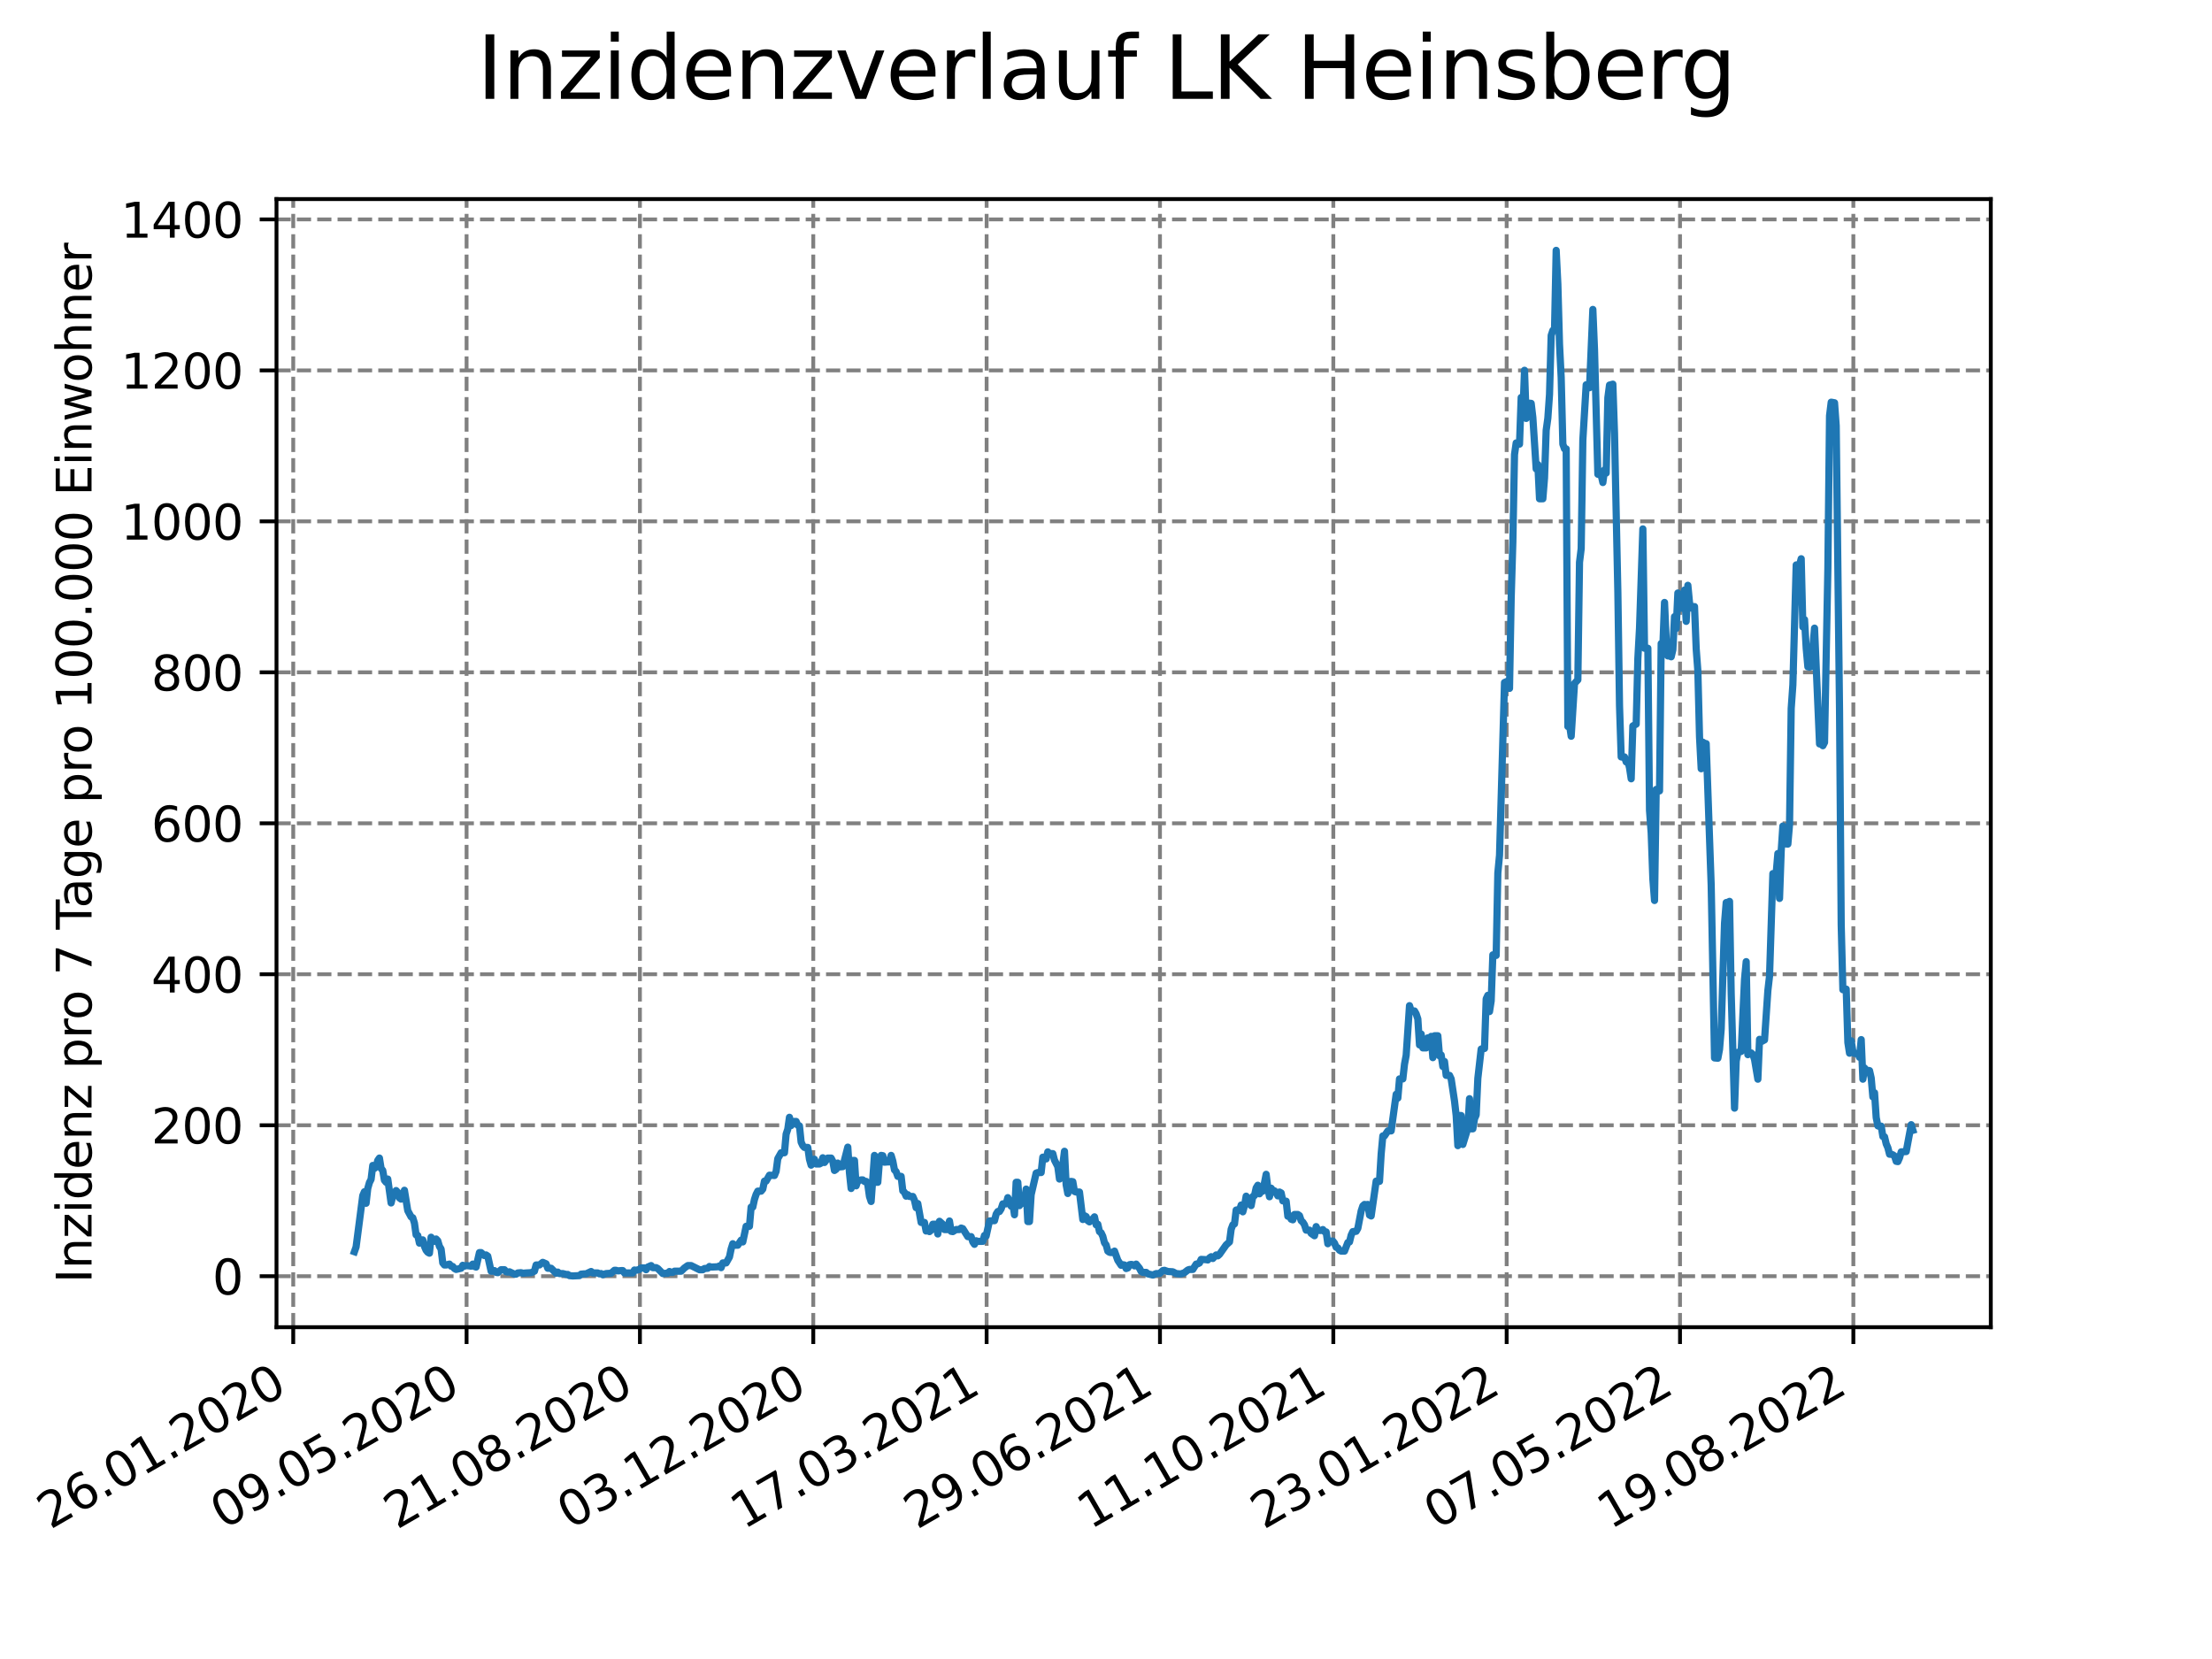 <?xml version="1.0" encoding="utf-8" standalone="no"?>
<!DOCTYPE svg PUBLIC "-//W3C//DTD SVG 1.1//EN"
  "http://www.w3.org/Graphics/SVG/1.1/DTD/svg11.dtd">
<svg xmlns:xlink="http://www.w3.org/1999/xlink" width="460.8pt" height="345.6pt" viewBox="0 0 460.8 345.6" xmlns="http://www.w3.org/2000/svg" version="1.1">
 <defs>
  <style type="text/css">*{stroke-linejoin: round; stroke-linecap: butt}</style>
 </defs>
 <g id="figure_1">
  <g id="patch_1">
   <path d="M 0 345.6 
L 460.8 345.6 
L 460.8 0 
L 0 0 
z
" style="fill: #ffffff"/>
  </g>
  <g id="axes_1">
   <g id="patch_2">
    <path d="M 57.6 276.48 
L 414.72 276.48 
L 414.72 41.472 
L 57.6 41.472 
z
" style="fill: #ffffff"/>
   </g>
   <g id="matplotlib.axis_1">
    <g id="xtick_1">
     <g id="line2d_1">
      <path d="M 61.087 276.48 
L 61.087 41.472 
" clip-path="url(#p016fb39d45)" style="fill: none; stroke-dasharray: 2.96,1.28; stroke-dashoffset: 0; stroke: #808080; stroke-width: 0.8"/>
     </g>
     <g id="line2d_2">
      <defs>
       <path id="m799f486224" d="M 0 0 
L 0 3.5 
" style="stroke: #000000; stroke-width: 0.8"/>
      </defs>
      <g>
       <use xlink:href="#m799f486224" x="61.087" y="276.48" style="stroke: #000000; stroke-width: 0.8"/>
      </g>
     </g>
     <g id="text_1">
      <!-- 26.01.2020 -->
      <g transform="translate(10.461 318.689) rotate(-30) scale(0.1 -0.1)">
       <defs>
        <path id="DejaVuSans-32" d="M 1228 531 
L 3431 531 
L 3431 0 
L 469 0 
L 469 531 
Q 828 903 1448 1529 
Q 2069 2156 2228 2338 
Q 2531 2678 2651 2914 
Q 2772 3150 2772 3378 
Q 2772 3750 2511 3984 
Q 2250 4219 1831 4219 
Q 1534 4219 1204 4116 
Q 875 4013 500 3803 
L 500 4441 
Q 881 4594 1212 4672 
Q 1544 4750 1819 4750 
Q 2544 4750 2975 4387 
Q 3406 4025 3406 3419 
Q 3406 3131 3298 2873 
Q 3191 2616 2906 2266 
Q 2828 2175 2409 1742 
Q 1991 1309 1228 531 
z
" transform="scale(0.016)"/>
        <path id="DejaVuSans-36" d="M 2113 2584 
Q 1688 2584 1439 2293 
Q 1191 2003 1191 1497 
Q 1191 994 1439 701 
Q 1688 409 2113 409 
Q 2538 409 2786 701 
Q 3034 994 3034 1497 
Q 3034 2003 2786 2293 
Q 2538 2584 2113 2584 
z
M 3366 4563 
L 3366 3988 
Q 3128 4100 2886 4159 
Q 2644 4219 2406 4219 
Q 1781 4219 1451 3797 
Q 1122 3375 1075 2522 
Q 1259 2794 1537 2939 
Q 1816 3084 2150 3084 
Q 2853 3084 3261 2657 
Q 3669 2231 3669 1497 
Q 3669 778 3244 343 
Q 2819 -91 2113 -91 
Q 1303 -91 875 529 
Q 447 1150 447 2328 
Q 447 3434 972 4092 
Q 1497 4750 2381 4750 
Q 2619 4750 2861 4703 
Q 3103 4656 3366 4563 
z
" transform="scale(0.016)"/>
        <path id="DejaVuSans-2e" d="M 684 794 
L 1344 794 
L 1344 0 
L 684 0 
L 684 794 
z
" transform="scale(0.016)"/>
        <path id="DejaVuSans-30" d="M 2034 4250 
Q 1547 4250 1301 3770 
Q 1056 3291 1056 2328 
Q 1056 1369 1301 889 
Q 1547 409 2034 409 
Q 2525 409 2770 889 
Q 3016 1369 3016 2328 
Q 3016 3291 2770 3770 
Q 2525 4250 2034 4250 
z
M 2034 4750 
Q 2819 4750 3233 4129 
Q 3647 3509 3647 2328 
Q 3647 1150 3233 529 
Q 2819 -91 2034 -91 
Q 1250 -91 836 529 
Q 422 1150 422 2328 
Q 422 3509 836 4129 
Q 1250 4750 2034 4750 
z
" transform="scale(0.016)"/>
        <path id="DejaVuSans-31" d="M 794 531 
L 1825 531 
L 1825 4091 
L 703 3866 
L 703 4441 
L 1819 4666 
L 2450 4666 
L 2450 531 
L 3481 531 
L 3481 0 
L 794 0 
L 794 531 
z
" transform="scale(0.016)"/>
       </defs>
       <use xlink:href="#DejaVuSans-32"/>
       <use xlink:href="#DejaVuSans-36" x="63.623"/>
       <use xlink:href="#DejaVuSans-2e" x="127.246"/>
       <use xlink:href="#DejaVuSans-30" x="159.033"/>
       <use xlink:href="#DejaVuSans-31" x="222.656"/>
       <use xlink:href="#DejaVuSans-2e" x="286.279"/>
       <use xlink:href="#DejaVuSans-32" x="318.066"/>
       <use xlink:href="#DejaVuSans-30" x="381.689"/>
       <use xlink:href="#DejaVuSans-32" x="445.312"/>
       <use xlink:href="#DejaVuSans-30" x="508.936"/>
      </g>
     </g>
    </g>
    <g id="xtick_2">
     <g id="line2d_3">
      <path d="M 97.198 276.48 
L 97.198 41.472 
" clip-path="url(#p016fb39d45)" style="fill: none; stroke-dasharray: 2.96,1.28; stroke-dashoffset: 0; stroke: #808080; stroke-width: 0.8"/>
     </g>
     <g id="line2d_4">
      <g>
       <use xlink:href="#m799f486224" x="97.198" y="276.48" style="stroke: #000000; stroke-width: 0.8"/>
      </g>
     </g>
     <g id="text_2">
      <!-- 09.05.2020 -->
      <g transform="translate(46.573 318.689) rotate(-30) scale(0.1 -0.1)">
       <defs>
        <path id="DejaVuSans-39" d="M 703 97 
L 703 672 
Q 941 559 1184 500 
Q 1428 441 1663 441 
Q 2288 441 2617 861 
Q 2947 1281 2994 2138 
Q 2813 1869 2534 1725 
Q 2256 1581 1919 1581 
Q 1219 1581 811 2004 
Q 403 2428 403 3163 
Q 403 3881 828 4315 
Q 1253 4750 1959 4750 
Q 2769 4750 3195 4129 
Q 3622 3509 3622 2328 
Q 3622 1225 3098 567 
Q 2575 -91 1691 -91 
Q 1453 -91 1209 -44 
Q 966 3 703 97 
z
M 1959 2075 
Q 2384 2075 2632 2365 
Q 2881 2656 2881 3163 
Q 2881 3666 2632 3958 
Q 2384 4250 1959 4250 
Q 1534 4250 1286 3958 
Q 1038 3666 1038 3163 
Q 1038 2656 1286 2365 
Q 1534 2075 1959 2075 
z
" transform="scale(0.016)"/>
        <path id="DejaVuSans-35" d="M 691 4666 
L 3169 4666 
L 3169 4134 
L 1269 4134 
L 1269 2991 
Q 1406 3038 1543 3061 
Q 1681 3084 1819 3084 
Q 2600 3084 3056 2656 
Q 3513 2228 3513 1497 
Q 3513 744 3044 326 
Q 2575 -91 1722 -91 
Q 1428 -91 1123 -41 
Q 819 9 494 109 
L 494 744 
Q 775 591 1075 516 
Q 1375 441 1709 441 
Q 2250 441 2565 725 
Q 2881 1009 2881 1497 
Q 2881 1984 2565 2268 
Q 2250 2553 1709 2553 
Q 1456 2553 1204 2497 
Q 953 2441 691 2322 
L 691 4666 
z
" transform="scale(0.016)"/>
       </defs>
       <use xlink:href="#DejaVuSans-30"/>
       <use xlink:href="#DejaVuSans-39" x="63.623"/>
       <use xlink:href="#DejaVuSans-2e" x="127.246"/>
       <use xlink:href="#DejaVuSans-30" x="159.033"/>
       <use xlink:href="#DejaVuSans-35" x="222.656"/>
       <use xlink:href="#DejaVuSans-2e" x="286.279"/>
       <use xlink:href="#DejaVuSans-32" x="318.066"/>
       <use xlink:href="#DejaVuSans-30" x="381.689"/>
       <use xlink:href="#DejaVuSans-32" x="445.312"/>
       <use xlink:href="#DejaVuSans-30" x="508.936"/>
      </g>
     </g>
    </g>
    <g id="xtick_3">
     <g id="line2d_5">
      <path d="M 133.309 276.48 
L 133.309 41.472 
" clip-path="url(#p016fb39d45)" style="fill: none; stroke-dasharray: 2.96,1.28; stroke-dashoffset: 0; stroke: #808080; stroke-width: 0.8"/>
     </g>
     <g id="line2d_6">
      <g>
       <use xlink:href="#m799f486224" x="133.309" y="276.48" style="stroke: #000000; stroke-width: 0.8"/>
      </g>
     </g>
     <g id="text_3">
      <!-- 21.08.2020 -->
      <g transform="translate(82.684 318.689) rotate(-30) scale(0.1 -0.1)">
       <defs>
        <path id="DejaVuSans-38" d="M 2034 2216 
Q 1584 2216 1326 1975 
Q 1069 1734 1069 1313 
Q 1069 891 1326 650 
Q 1584 409 2034 409 
Q 2484 409 2743 651 
Q 3003 894 3003 1313 
Q 3003 1734 2745 1975 
Q 2488 2216 2034 2216 
z
M 1403 2484 
Q 997 2584 770 2862 
Q 544 3141 544 3541 
Q 544 4100 942 4425 
Q 1341 4750 2034 4750 
Q 2731 4750 3128 4425 
Q 3525 4100 3525 3541 
Q 3525 3141 3298 2862 
Q 3072 2584 2669 2484 
Q 3125 2378 3379 2068 
Q 3634 1759 3634 1313 
Q 3634 634 3220 271 
Q 2806 -91 2034 -91 
Q 1263 -91 848 271 
Q 434 634 434 1313 
Q 434 1759 690 2068 
Q 947 2378 1403 2484 
z
M 1172 3481 
Q 1172 3119 1398 2916 
Q 1625 2713 2034 2713 
Q 2441 2713 2670 2916 
Q 2900 3119 2900 3481 
Q 2900 3844 2670 4047 
Q 2441 4250 2034 4250 
Q 1625 4250 1398 4047 
Q 1172 3844 1172 3481 
z
" transform="scale(0.016)"/>
       </defs>
       <use xlink:href="#DejaVuSans-32"/>
       <use xlink:href="#DejaVuSans-31" x="63.623"/>
       <use xlink:href="#DejaVuSans-2e" x="127.246"/>
       <use xlink:href="#DejaVuSans-30" x="159.033"/>
       <use xlink:href="#DejaVuSans-38" x="222.656"/>
       <use xlink:href="#DejaVuSans-2e" x="286.279"/>
       <use xlink:href="#DejaVuSans-32" x="318.066"/>
       <use xlink:href="#DejaVuSans-30" x="381.689"/>
       <use xlink:href="#DejaVuSans-32" x="445.312"/>
       <use xlink:href="#DejaVuSans-30" x="508.936"/>
      </g>
     </g>
    </g>
    <g id="xtick_4">
     <g id="line2d_7">
      <path d="M 169.421 276.48 
L 169.421 41.472 
" clip-path="url(#p016fb39d45)" style="fill: none; stroke-dasharray: 2.96,1.28; stroke-dashoffset: 0; stroke: #808080; stroke-width: 0.8"/>
     </g>
     <g id="line2d_8">
      <g>
       <use xlink:href="#m799f486224" x="169.421" y="276.48" style="stroke: #000000; stroke-width: 0.8"/>
      </g>
     </g>
     <g id="text_4">
      <!-- 03.12.2020 -->
      <g transform="translate(118.795 318.689) rotate(-30) scale(0.1 -0.1)">
       <defs>
        <path id="DejaVuSans-33" d="M 2597 2516 
Q 3050 2419 3304 2112 
Q 3559 1806 3559 1356 
Q 3559 666 3084 287 
Q 2609 -91 1734 -91 
Q 1441 -91 1130 -33 
Q 819 25 488 141 
L 488 750 
Q 750 597 1062 519 
Q 1375 441 1716 441 
Q 2309 441 2620 675 
Q 2931 909 2931 1356 
Q 2931 1769 2642 2001 
Q 2353 2234 1838 2234 
L 1294 2234 
L 1294 2753 
L 1863 2753 
Q 2328 2753 2575 2939 
Q 2822 3125 2822 3475 
Q 2822 3834 2567 4026 
Q 2313 4219 1838 4219 
Q 1578 4219 1281 4162 
Q 984 4106 628 3988 
L 628 4550 
Q 988 4650 1302 4700 
Q 1616 4750 1894 4750 
Q 2613 4750 3031 4423 
Q 3450 4097 3450 3541 
Q 3450 3153 3228 2886 
Q 3006 2619 2597 2516 
z
" transform="scale(0.016)"/>
       </defs>
       <use xlink:href="#DejaVuSans-30"/>
       <use xlink:href="#DejaVuSans-33" x="63.623"/>
       <use xlink:href="#DejaVuSans-2e" x="127.246"/>
       <use xlink:href="#DejaVuSans-31" x="159.033"/>
       <use xlink:href="#DejaVuSans-32" x="222.656"/>
       <use xlink:href="#DejaVuSans-2e" x="286.279"/>
       <use xlink:href="#DejaVuSans-32" x="318.066"/>
       <use xlink:href="#DejaVuSans-30" x="381.689"/>
       <use xlink:href="#DejaVuSans-32" x="445.312"/>
       <use xlink:href="#DejaVuSans-30" x="508.936"/>
      </g>
     </g>
    </g>
    <g id="xtick_5">
     <g id="line2d_9">
      <path d="M 205.532 276.48 
L 205.532 41.472 
" clip-path="url(#p016fb39d45)" style="fill: none; stroke-dasharray: 2.96,1.28; stroke-dashoffset: 0; stroke: #808080; stroke-width: 0.8"/>
     </g>
     <g id="line2d_10">
      <g>
       <use xlink:href="#m799f486224" x="205.532" y="276.48" style="stroke: #000000; stroke-width: 0.8"/>
      </g>
     </g>
     <g id="text_5">
      <!-- 17.03.2021 -->
      <g transform="translate(154.907 318.689) rotate(-30) scale(0.1 -0.1)">
       <defs>
        <path id="DejaVuSans-37" d="M 525 4666 
L 3525 4666 
L 3525 4397 
L 1831 0 
L 1172 0 
L 2766 4134 
L 525 4134 
L 525 4666 
z
" transform="scale(0.016)"/>
       </defs>
       <use xlink:href="#DejaVuSans-31"/>
       <use xlink:href="#DejaVuSans-37" x="63.623"/>
       <use xlink:href="#DejaVuSans-2e" x="127.246"/>
       <use xlink:href="#DejaVuSans-30" x="159.033"/>
       <use xlink:href="#DejaVuSans-33" x="222.656"/>
       <use xlink:href="#DejaVuSans-2e" x="286.279"/>
       <use xlink:href="#DejaVuSans-32" x="318.066"/>
       <use xlink:href="#DejaVuSans-30" x="381.689"/>
       <use xlink:href="#DejaVuSans-32" x="445.312"/>
       <use xlink:href="#DejaVuSans-31" x="508.936"/>
      </g>
     </g>
    </g>
    <g id="xtick_6">
     <g id="line2d_11">
      <path d="M 241.643 276.48 
L 241.643 41.472 
" clip-path="url(#p016fb39d45)" style="fill: none; stroke-dasharray: 2.96,1.28; stroke-dashoffset: 0; stroke: #808080; stroke-width: 0.8"/>
     </g>
     <g id="line2d_12">
      <g>
       <use xlink:href="#m799f486224" x="241.643" y="276.48" style="stroke: #000000; stroke-width: 0.8"/>
      </g>
     </g>
     <g id="text_6">
      <!-- 29.06.2021 -->
      <g transform="translate(191.018 318.689) rotate(-30) scale(0.1 -0.1)">
       <use xlink:href="#DejaVuSans-32"/>
       <use xlink:href="#DejaVuSans-39" x="63.623"/>
       <use xlink:href="#DejaVuSans-2e" x="127.246"/>
       <use xlink:href="#DejaVuSans-30" x="159.033"/>
       <use xlink:href="#DejaVuSans-36" x="222.656"/>
       <use xlink:href="#DejaVuSans-2e" x="286.279"/>
       <use xlink:href="#DejaVuSans-32" x="318.066"/>
       <use xlink:href="#DejaVuSans-30" x="381.689"/>
       <use xlink:href="#DejaVuSans-32" x="445.312"/>
       <use xlink:href="#DejaVuSans-31" x="508.936"/>
      </g>
     </g>
    </g>
    <g id="xtick_7">
     <g id="line2d_13">
      <path d="M 277.755 276.48 
L 277.755 41.472 
" clip-path="url(#p016fb39d45)" style="fill: none; stroke-dasharray: 2.96,1.28; stroke-dashoffset: 0; stroke: #808080; stroke-width: 0.8"/>
     </g>
     <g id="line2d_14">
      <g>
       <use xlink:href="#m799f486224" x="277.755" y="276.48" style="stroke: #000000; stroke-width: 0.8"/>
      </g>
     </g>
     <g id="text_7">
      <!-- 11.10.2021 -->
      <g transform="translate(227.129 318.689) rotate(-30) scale(0.1 -0.1)">
       <use xlink:href="#DejaVuSans-31"/>
       <use xlink:href="#DejaVuSans-31" x="63.623"/>
       <use xlink:href="#DejaVuSans-2e" x="127.246"/>
       <use xlink:href="#DejaVuSans-31" x="159.033"/>
       <use xlink:href="#DejaVuSans-30" x="222.656"/>
       <use xlink:href="#DejaVuSans-2e" x="286.279"/>
       <use xlink:href="#DejaVuSans-32" x="318.066"/>
       <use xlink:href="#DejaVuSans-30" x="381.689"/>
       <use xlink:href="#DejaVuSans-32" x="445.312"/>
       <use xlink:href="#DejaVuSans-31" x="508.936"/>
      </g>
     </g>
    </g>
    <g id="xtick_8">
     <g id="line2d_15">
      <path d="M 313.866 276.48 
L 313.866 41.472 
" clip-path="url(#p016fb39d45)" style="fill: none; stroke-dasharray: 2.96,1.28; stroke-dashoffset: 0; stroke: #808080; stroke-width: 0.8"/>
     </g>
     <g id="line2d_16">
      <g>
       <use xlink:href="#m799f486224" x="313.866" y="276.48" style="stroke: #000000; stroke-width: 0.8"/>
      </g>
     </g>
     <g id="text_8">
      <!-- 23.01.2022 -->
      <g transform="translate(263.241 318.689) rotate(-30) scale(0.1 -0.1)">
       <use xlink:href="#DejaVuSans-32"/>
       <use xlink:href="#DejaVuSans-33" x="63.623"/>
       <use xlink:href="#DejaVuSans-2e" x="127.246"/>
       <use xlink:href="#DejaVuSans-30" x="159.033"/>
       <use xlink:href="#DejaVuSans-31" x="222.656"/>
       <use xlink:href="#DejaVuSans-2e" x="286.279"/>
       <use xlink:href="#DejaVuSans-32" x="318.066"/>
       <use xlink:href="#DejaVuSans-30" x="381.689"/>
       <use xlink:href="#DejaVuSans-32" x="445.312"/>
       <use xlink:href="#DejaVuSans-32" x="508.936"/>
      </g>
     </g>
    </g>
    <g id="xtick_9">
     <g id="line2d_17">
      <path d="M 349.977 276.48 
L 349.977 41.472 
" clip-path="url(#p016fb39d45)" style="fill: none; stroke-dasharray: 2.96,1.28; stroke-dashoffset: 0; stroke: #808080; stroke-width: 0.8"/>
     </g>
     <g id="line2d_18">
      <g>
       <use xlink:href="#m799f486224" x="349.977" y="276.48" style="stroke: #000000; stroke-width: 0.8"/>
      </g>
     </g>
     <g id="text_9">
      <!-- 07.05.2022 -->
      <g transform="translate(299.352 318.689) rotate(-30) scale(0.1 -0.1)">
       <use xlink:href="#DejaVuSans-30"/>
       <use xlink:href="#DejaVuSans-37" x="63.623"/>
       <use xlink:href="#DejaVuSans-2e" x="127.246"/>
       <use xlink:href="#DejaVuSans-30" x="159.033"/>
       <use xlink:href="#DejaVuSans-35" x="222.656"/>
       <use xlink:href="#DejaVuSans-2e" x="286.279"/>
       <use xlink:href="#DejaVuSans-32" x="318.066"/>
       <use xlink:href="#DejaVuSans-30" x="381.689"/>
       <use xlink:href="#DejaVuSans-32" x="445.312"/>
       <use xlink:href="#DejaVuSans-32" x="508.936"/>
      </g>
     </g>
    </g>
    <g id="xtick_10">
     <g id="line2d_19">
      <path d="M 386.088 276.48 
L 386.088 41.472 
" clip-path="url(#p016fb39d45)" style="fill: none; stroke-dasharray: 2.96,1.28; stroke-dashoffset: 0; stroke: #808080; stroke-width: 0.8"/>
     </g>
     <g id="line2d_20">
      <g>
       <use xlink:href="#m799f486224" x="386.088" y="276.48" style="stroke: #000000; stroke-width: 0.8"/>
      </g>
     </g>
     <g id="text_10">
      <!-- 19.08.2022 -->
      <g transform="translate(335.463 318.689) rotate(-30) scale(0.1 -0.1)">
       <use xlink:href="#DejaVuSans-31"/>
       <use xlink:href="#DejaVuSans-39" x="63.623"/>
       <use xlink:href="#DejaVuSans-2e" x="127.246"/>
       <use xlink:href="#DejaVuSans-30" x="159.033"/>
       <use xlink:href="#DejaVuSans-38" x="222.656"/>
       <use xlink:href="#DejaVuSans-2e" x="286.279"/>
       <use xlink:href="#DejaVuSans-32" x="318.066"/>
       <use xlink:href="#DejaVuSans-30" x="381.689"/>
       <use xlink:href="#DejaVuSans-32" x="445.312"/>
       <use xlink:href="#DejaVuSans-32" x="508.936"/>
      </g>
     </g>
    </g>
   </g>
   <g id="matplotlib.axis_2">
    <g id="ytick_1">
     <g id="line2d_21">
      <path d="M 57.6 265.859 
L 414.72 265.859 
" clip-path="url(#p016fb39d45)" style="fill: none; stroke-dasharray: 2.96,1.28; stroke-dashoffset: 0; stroke: #808080; stroke-width: 0.8"/>
     </g>
     <g id="line2d_22">
      <defs>
       <path id="m136644cd00" d="M 0 0 
L -3.5 0 
" style="stroke: #000000; stroke-width: 0.8"/>
      </defs>
      <g>
       <use xlink:href="#m136644cd00" x="57.6" y="265.859" style="stroke: #000000; stroke-width: 0.8"/>
      </g>
     </g>
     <g id="text_11">
      <!-- 0 -->
      <g transform="translate(44.237 269.659) scale(0.1 -0.1)">
       <use xlink:href="#DejaVuSans-30"/>
      </g>
     </g>
    </g>
    <g id="ytick_2">
     <g id="line2d_23">
      <path d="M 57.6 234.409 
L 414.72 234.409 
" clip-path="url(#p016fb39d45)" style="fill: none; stroke-dasharray: 2.96,1.28; stroke-dashoffset: 0; stroke: #808080; stroke-width: 0.8"/>
     </g>
     <g id="line2d_24">
      <g>
       <use xlink:href="#m136644cd00" x="57.6" y="234.409" style="stroke: #000000; stroke-width: 0.8"/>
      </g>
     </g>
     <g id="text_12">
      <!-- 200 -->
      <g transform="translate(31.512 238.208) scale(0.1 -0.1)">
       <use xlink:href="#DejaVuSans-32"/>
       <use xlink:href="#DejaVuSans-30" x="63.623"/>
       <use xlink:href="#DejaVuSans-30" x="127.246"/>
      </g>
     </g>
    </g>
    <g id="ytick_3">
     <g id="line2d_25">
      <path d="M 57.6 202.959 
L 414.72 202.959 
" clip-path="url(#p016fb39d45)" style="fill: none; stroke-dasharray: 2.96,1.28; stroke-dashoffset: 0; stroke: #808080; stroke-width: 0.8"/>
     </g>
     <g id="line2d_26">
      <g>
       <use xlink:href="#m136644cd00" x="57.6" y="202.959" style="stroke: #000000; stroke-width: 0.8"/>
      </g>
     </g>
     <g id="text_13">
      <!-- 400 -->
      <g transform="translate(31.512 206.758) scale(0.1 -0.1)">
       <defs>
        <path id="DejaVuSans-34" d="M 2419 4116 
L 825 1625 
L 2419 1625 
L 2419 4116 
z
M 2253 4666 
L 3047 4666 
L 3047 1625 
L 3713 1625 
L 3713 1100 
L 3047 1100 
L 3047 0 
L 2419 0 
L 2419 1100 
L 313 1100 
L 313 1709 
L 2253 4666 
z
" transform="scale(0.016)"/>
       </defs>
       <use xlink:href="#DejaVuSans-34"/>
       <use xlink:href="#DejaVuSans-30" x="63.623"/>
       <use xlink:href="#DejaVuSans-30" x="127.246"/>
      </g>
     </g>
    </g>
    <g id="ytick_4">
     <g id="line2d_27">
      <path d="M 57.6 171.508 
L 414.72 171.508 
" clip-path="url(#p016fb39d45)" style="fill: none; stroke-dasharray: 2.96,1.28; stroke-dashoffset: 0; stroke: #808080; stroke-width: 0.8"/>
     </g>
     <g id="line2d_28">
      <g>
       <use xlink:href="#m136644cd00" x="57.6" y="171.508" style="stroke: #000000; stroke-width: 0.8"/>
      </g>
     </g>
     <g id="text_14">
      <!-- 600 -->
      <g transform="translate(31.512 175.308) scale(0.1 -0.1)">
       <use xlink:href="#DejaVuSans-36"/>
       <use xlink:href="#DejaVuSans-30" x="63.623"/>
       <use xlink:href="#DejaVuSans-30" x="127.246"/>
      </g>
     </g>
    </g>
    <g id="ytick_5">
     <g id="line2d_29">
      <path d="M 57.6 140.058 
L 414.72 140.058 
" clip-path="url(#p016fb39d45)" style="fill: none; stroke-dasharray: 2.96,1.28; stroke-dashoffset: 0; stroke: #808080; stroke-width: 0.8"/>
     </g>
     <g id="line2d_30">
      <g>
       <use xlink:href="#m136644cd00" x="57.6" y="140.058" style="stroke: #000000; stroke-width: 0.8"/>
      </g>
     </g>
     <g id="text_15">
      <!-- 800 -->
      <g transform="translate(31.512 143.857) scale(0.1 -0.1)">
       <use xlink:href="#DejaVuSans-38"/>
       <use xlink:href="#DejaVuSans-30" x="63.623"/>
       <use xlink:href="#DejaVuSans-30" x="127.246"/>
      </g>
     </g>
    </g>
    <g id="ytick_6">
     <g id="line2d_31">
      <path d="M 57.6 108.608 
L 414.72 108.608 
" clip-path="url(#p016fb39d45)" style="fill: none; stroke-dasharray: 2.96,1.28; stroke-dashoffset: 0; stroke: #808080; stroke-width: 0.8"/>
     </g>
     <g id="line2d_32">
      <g>
       <use xlink:href="#m136644cd00" x="57.6" y="108.608" style="stroke: #000000; stroke-width: 0.8"/>
      </g>
     </g>
     <g id="text_16">
      <!-- 1000 -->
      <g transform="translate(25.15 112.407) scale(0.1 -0.1)">
       <use xlink:href="#DejaVuSans-31"/>
       <use xlink:href="#DejaVuSans-30" x="63.623"/>
       <use xlink:href="#DejaVuSans-30" x="127.246"/>
       <use xlink:href="#DejaVuSans-30" x="190.869"/>
      </g>
     </g>
    </g>
    <g id="ytick_7">
     <g id="line2d_33">
      <path d="M 57.6 77.158 
L 414.72 77.158 
" clip-path="url(#p016fb39d45)" style="fill: none; stroke-dasharray: 2.96,1.28; stroke-dashoffset: 0; stroke: #808080; stroke-width: 0.8"/>
     </g>
     <g id="line2d_34">
      <g>
       <use xlink:href="#m136644cd00" x="57.6" y="77.158" style="stroke: #000000; stroke-width: 0.8"/>
      </g>
     </g>
     <g id="text_17">
      <!-- 1200 -->
      <g transform="translate(25.15 80.957) scale(0.1 -0.1)">
       <use xlink:href="#DejaVuSans-31"/>
       <use xlink:href="#DejaVuSans-32" x="63.623"/>
       <use xlink:href="#DejaVuSans-30" x="127.246"/>
       <use xlink:href="#DejaVuSans-30" x="190.869"/>
      </g>
     </g>
    </g>
    <g id="ytick_8">
     <g id="line2d_35">
      <path d="M 57.6 45.707 
L 414.72 45.707 
" clip-path="url(#p016fb39d45)" style="fill: none; stroke-dasharray: 2.96,1.28; stroke-dashoffset: 0; stroke: #808080; stroke-width: 0.8"/>
     </g>
     <g id="line2d_36">
      <g>
       <use xlink:href="#m136644cd00" x="57.6" y="45.707" style="stroke: #000000; stroke-width: 0.8"/>
      </g>
     </g>
     <g id="text_18">
      <!-- 1400 -->
      <g transform="translate(25.15 49.507) scale(0.1 -0.1)">
       <use xlink:href="#DejaVuSans-31"/>
       <use xlink:href="#DejaVuSans-34" x="63.623"/>
       <use xlink:href="#DejaVuSans-30" x="127.246"/>
       <use xlink:href="#DejaVuSans-30" x="190.869"/>
      </g>
     </g>
    </g>
    <g id="text_19">
     <!-- Inzidenz pro 7 Tage pro 100.000 Einwohner -->
     <g transform="translate(19.07 267.301) rotate(-90) scale(0.1 -0.1)">
      <defs>
       <path id="DejaVuSans-49" d="M 628 4666 
L 1259 4666 
L 1259 0 
L 628 0 
L 628 4666 
z
" transform="scale(0.016)"/>
       <path id="DejaVuSans-6e" d="M 3513 2113 
L 3513 0 
L 2938 0 
L 2938 2094 
Q 2938 2591 2744 2837 
Q 2550 3084 2163 3084 
Q 1697 3084 1428 2787 
Q 1159 2491 1159 1978 
L 1159 0 
L 581 0 
L 581 3500 
L 1159 3500 
L 1159 2956 
Q 1366 3272 1645 3428 
Q 1925 3584 2291 3584 
Q 2894 3584 3203 3211 
Q 3513 2838 3513 2113 
z
" transform="scale(0.016)"/>
       <path id="DejaVuSans-7a" d="M 353 3500 
L 3084 3500 
L 3084 2975 
L 922 459 
L 3084 459 
L 3084 0 
L 275 0 
L 275 525 
L 2438 3041 
L 353 3041 
L 353 3500 
z
" transform="scale(0.016)"/>
       <path id="DejaVuSans-69" d="M 603 3500 
L 1178 3500 
L 1178 0 
L 603 0 
L 603 3500 
z
M 603 4863 
L 1178 4863 
L 1178 4134 
L 603 4134 
L 603 4863 
z
" transform="scale(0.016)"/>
       <path id="DejaVuSans-64" d="M 2906 2969 
L 2906 4863 
L 3481 4863 
L 3481 0 
L 2906 0 
L 2906 525 
Q 2725 213 2448 61 
Q 2172 -91 1784 -91 
Q 1150 -91 751 415 
Q 353 922 353 1747 
Q 353 2572 751 3078 
Q 1150 3584 1784 3584 
Q 2172 3584 2448 3432 
Q 2725 3281 2906 2969 
z
M 947 1747 
Q 947 1113 1208 752 
Q 1469 391 1925 391 
Q 2381 391 2643 752 
Q 2906 1113 2906 1747 
Q 2906 2381 2643 2742 
Q 2381 3103 1925 3103 
Q 1469 3103 1208 2742 
Q 947 2381 947 1747 
z
" transform="scale(0.016)"/>
       <path id="DejaVuSans-65" d="M 3597 1894 
L 3597 1613 
L 953 1613 
Q 991 1019 1311 708 
Q 1631 397 2203 397 
Q 2534 397 2845 478 
Q 3156 559 3463 722 
L 3463 178 
Q 3153 47 2828 -22 
Q 2503 -91 2169 -91 
Q 1331 -91 842 396 
Q 353 884 353 1716 
Q 353 2575 817 3079 
Q 1281 3584 2069 3584 
Q 2775 3584 3186 3129 
Q 3597 2675 3597 1894 
z
M 3022 2063 
Q 3016 2534 2758 2815 
Q 2500 3097 2075 3097 
Q 1594 3097 1305 2825 
Q 1016 2553 972 2059 
L 3022 2063 
z
" transform="scale(0.016)"/>
       <path id="DejaVuSans-20" transform="scale(0.016)"/>
       <path id="DejaVuSans-70" d="M 1159 525 
L 1159 -1331 
L 581 -1331 
L 581 3500 
L 1159 3500 
L 1159 2969 
Q 1341 3281 1617 3432 
Q 1894 3584 2278 3584 
Q 2916 3584 3314 3078 
Q 3713 2572 3713 1747 
Q 3713 922 3314 415 
Q 2916 -91 2278 -91 
Q 1894 -91 1617 61 
Q 1341 213 1159 525 
z
M 3116 1747 
Q 3116 2381 2855 2742 
Q 2594 3103 2138 3103 
Q 1681 3103 1420 2742 
Q 1159 2381 1159 1747 
Q 1159 1113 1420 752 
Q 1681 391 2138 391 
Q 2594 391 2855 752 
Q 3116 1113 3116 1747 
z
" transform="scale(0.016)"/>
       <path id="DejaVuSans-72" d="M 2631 2963 
Q 2534 3019 2420 3045 
Q 2306 3072 2169 3072 
Q 1681 3072 1420 2755 
Q 1159 2438 1159 1844 
L 1159 0 
L 581 0 
L 581 3500 
L 1159 3500 
L 1159 2956 
Q 1341 3275 1631 3429 
Q 1922 3584 2338 3584 
Q 2397 3584 2469 3576 
Q 2541 3569 2628 3553 
L 2631 2963 
z
" transform="scale(0.016)"/>
       <path id="DejaVuSans-6f" d="M 1959 3097 
Q 1497 3097 1228 2736 
Q 959 2375 959 1747 
Q 959 1119 1226 758 
Q 1494 397 1959 397 
Q 2419 397 2687 759 
Q 2956 1122 2956 1747 
Q 2956 2369 2687 2733 
Q 2419 3097 1959 3097 
z
M 1959 3584 
Q 2709 3584 3137 3096 
Q 3566 2609 3566 1747 
Q 3566 888 3137 398 
Q 2709 -91 1959 -91 
Q 1206 -91 779 398 
Q 353 888 353 1747 
Q 353 2609 779 3096 
Q 1206 3584 1959 3584 
z
" transform="scale(0.016)"/>
       <path id="DejaVuSans-54" d="M -19 4666 
L 3928 4666 
L 3928 4134 
L 2272 4134 
L 2272 0 
L 1638 0 
L 1638 4134 
L -19 4134 
L -19 4666 
z
" transform="scale(0.016)"/>
       <path id="DejaVuSans-61" d="M 2194 1759 
Q 1497 1759 1228 1600 
Q 959 1441 959 1056 
Q 959 750 1161 570 
Q 1363 391 1709 391 
Q 2188 391 2477 730 
Q 2766 1069 2766 1631 
L 2766 1759 
L 2194 1759 
z
M 3341 1997 
L 3341 0 
L 2766 0 
L 2766 531 
Q 2569 213 2275 61 
Q 1981 -91 1556 -91 
Q 1019 -91 701 211 
Q 384 513 384 1019 
Q 384 1609 779 1909 
Q 1175 2209 1959 2209 
L 2766 2209 
L 2766 2266 
Q 2766 2663 2505 2880 
Q 2244 3097 1772 3097 
Q 1472 3097 1187 3025 
Q 903 2953 641 2809 
L 641 3341 
Q 956 3463 1253 3523 
Q 1550 3584 1831 3584 
Q 2591 3584 2966 3190 
Q 3341 2797 3341 1997 
z
" transform="scale(0.016)"/>
       <path id="DejaVuSans-67" d="M 2906 1791 
Q 2906 2416 2648 2759 
Q 2391 3103 1925 3103 
Q 1463 3103 1205 2759 
Q 947 2416 947 1791 
Q 947 1169 1205 825 
Q 1463 481 1925 481 
Q 2391 481 2648 825 
Q 2906 1169 2906 1791 
z
M 3481 434 
Q 3481 -459 3084 -895 
Q 2688 -1331 1869 -1331 
Q 1566 -1331 1297 -1286 
Q 1028 -1241 775 -1147 
L 775 -588 
Q 1028 -725 1275 -790 
Q 1522 -856 1778 -856 
Q 2344 -856 2625 -561 
Q 2906 -266 2906 331 
L 2906 616 
Q 2728 306 2450 153 
Q 2172 0 1784 0 
Q 1141 0 747 490 
Q 353 981 353 1791 
Q 353 2603 747 3093 
Q 1141 3584 1784 3584 
Q 2172 3584 2450 3431 
Q 2728 3278 2906 2969 
L 2906 3500 
L 3481 3500 
L 3481 434 
z
" transform="scale(0.016)"/>
       <path id="DejaVuSans-45" d="M 628 4666 
L 3578 4666 
L 3578 4134 
L 1259 4134 
L 1259 2753 
L 3481 2753 
L 3481 2222 
L 1259 2222 
L 1259 531 
L 3634 531 
L 3634 0 
L 628 0 
L 628 4666 
z
" transform="scale(0.016)"/>
       <path id="DejaVuSans-77" d="M 269 3500 
L 844 3500 
L 1563 769 
L 2278 3500 
L 2956 3500 
L 3675 769 
L 4391 3500 
L 4966 3500 
L 4050 0 
L 3372 0 
L 2619 2869 
L 1863 0 
L 1184 0 
L 269 3500 
z
" transform="scale(0.016)"/>
       <path id="DejaVuSans-68" d="M 3513 2113 
L 3513 0 
L 2938 0 
L 2938 2094 
Q 2938 2591 2744 2837 
Q 2550 3084 2163 3084 
Q 1697 3084 1428 2787 
Q 1159 2491 1159 1978 
L 1159 0 
L 581 0 
L 581 4863 
L 1159 4863 
L 1159 2956 
Q 1366 3272 1645 3428 
Q 1925 3584 2291 3584 
Q 2894 3584 3203 3211 
Q 3513 2838 3513 2113 
z
" transform="scale(0.016)"/>
      </defs>
      <use xlink:href="#DejaVuSans-49"/>
      <use xlink:href="#DejaVuSans-6e" x="29.492"/>
      <use xlink:href="#DejaVuSans-7a" x="92.871"/>
      <use xlink:href="#DejaVuSans-69" x="145.361"/>
      <use xlink:href="#DejaVuSans-64" x="173.145"/>
      <use xlink:href="#DejaVuSans-65" x="236.621"/>
      <use xlink:href="#DejaVuSans-6e" x="298.145"/>
      <use xlink:href="#DejaVuSans-7a" x="361.523"/>
      <use xlink:href="#DejaVuSans-20" x="414.014"/>
      <use xlink:href="#DejaVuSans-70" x="445.801"/>
      <use xlink:href="#DejaVuSans-72" x="509.277"/>
      <use xlink:href="#DejaVuSans-6f" x="548.141"/>
      <use xlink:href="#DejaVuSans-20" x="609.322"/>
      <use xlink:href="#DejaVuSans-37" x="641.109"/>
      <use xlink:href="#DejaVuSans-20" x="704.732"/>
      <use xlink:href="#DejaVuSans-54" x="736.52"/>
      <use xlink:href="#DejaVuSans-61" x="781.104"/>
      <use xlink:href="#DejaVuSans-67" x="842.383"/>
      <use xlink:href="#DejaVuSans-65" x="905.859"/>
      <use xlink:href="#DejaVuSans-20" x="967.383"/>
      <use xlink:href="#DejaVuSans-70" x="999.17"/>
      <use xlink:href="#DejaVuSans-72" x="1062.646"/>
      <use xlink:href="#DejaVuSans-6f" x="1101.51"/>
      <use xlink:href="#DejaVuSans-20" x="1162.691"/>
      <use xlink:href="#DejaVuSans-31" x="1194.479"/>
      <use xlink:href="#DejaVuSans-30" x="1258.102"/>
      <use xlink:href="#DejaVuSans-30" x="1321.725"/>
      <use xlink:href="#DejaVuSans-2e" x="1385.348"/>
      <use xlink:href="#DejaVuSans-30" x="1417.135"/>
      <use xlink:href="#DejaVuSans-30" x="1480.758"/>
      <use xlink:href="#DejaVuSans-30" x="1544.381"/>
      <use xlink:href="#DejaVuSans-20" x="1608.004"/>
      <use xlink:href="#DejaVuSans-45" x="1639.791"/>
      <use xlink:href="#DejaVuSans-69" x="1702.975"/>
      <use xlink:href="#DejaVuSans-6e" x="1730.758"/>
      <use xlink:href="#DejaVuSans-77" x="1794.137"/>
      <use xlink:href="#DejaVuSans-6f" x="1875.924"/>
      <use xlink:href="#DejaVuSans-68" x="1937.105"/>
      <use xlink:href="#DejaVuSans-6e" x="2000.484"/>
      <use xlink:href="#DejaVuSans-65" x="2063.863"/>
      <use xlink:href="#DejaVuSans-72" x="2125.387"/>
     </g>
    </g>
   </g>
   <g id="line2d_37">
    <path d="M 73.833 260.752 
L 74.18 259.768 
L 75.569 249.061 
L 75.916 248.261 
L 76.263 250.661 
L 76.611 247.584 
L 76.958 246.353 
L 77.305 245.676 
L 77.652 242.784 
L 77.999 243.4 
L 78.347 243.092 
L 78.694 241.738 
L 79.041 241.246 
L 79.388 243.4 
L 79.736 243.83 
L 80.083 245.861 
L 80.43 246.292 
L 80.777 245.615 
L 81.472 250.599 
L 81.819 249.184 
L 82.166 249.061 
L 82.513 248.015 
L 82.861 248.384 
L 83.208 249.553 
L 83.555 249.799 
L 83.902 249.184 
L 84.249 247.953 
L 84.944 252.199 
L 85.638 253.491 
L 85.986 253.676 
L 86.333 254.783 
L 86.68 257.245 
L 87.027 257.368 
L 87.374 258.968 
L 87.722 258.291 
L 88.069 258.291 
L 88.416 259.644 
L 88.763 260.444 
L 89.111 260.875 
L 89.458 261.06 
L 89.805 257.737 
L 90.152 258.598 
L 90.499 258.598 
L 90.847 258.106 
L 91.194 258.475 
L 91.541 259.644 
L 91.888 260.198 
L 92.236 263.09 
L 92.583 263.521 
L 92.93 263.521 
L 93.625 263.336 
L 93.972 263.767 
L 94.319 263.829 
L 94.666 264.259 
L 95.013 264.444 
L 96.055 264.198 
L 96.402 263.583 
L 96.75 263.767 
L 97.097 263.644 
L 97.791 263.706 
L 98.138 263.767 
L 98.486 263.336 
L 98.833 263.829 
L 99.18 263.952 
L 99.875 260.937 
L 100.222 260.937 
L 100.916 261.552 
L 101.263 261.429 
L 101.611 261.675 
L 102.305 264.813 
L 102.652 264.813 
L 103 264.69 
L 103.347 265.059 
L 103.694 265.121 
L 104.388 264.506 
L 105.083 264.506 
L 105.43 264.936 
L 105.777 264.998 
L 106.125 264.936 
L 107.166 265.429 
L 107.513 265.429 
L 107.861 265.182 
L 108.555 265.121 
L 108.902 265.244 
L 109.597 265.182 
L 110.638 265.121 
L 111.333 264.813 
L 111.68 263.521 
L 112.375 263.521 
L 113.069 262.967 
L 113.763 263.275 
L 114.111 264.198 
L 114.805 264.198 
L 115.847 265.244 
L 116.194 264.998 
L 116.541 265.306 
L 117.236 265.306 
L 117.93 265.49 
L 118.277 265.49 
L 118.625 265.736 
L 119.319 265.798 
L 120.708 265.736 
L 121.055 265.429 
L 121.75 265.367 
L 122.097 265.367 
L 123.139 264.875 
L 123.486 265.182 
L 124.527 265.182 
L 124.875 265.367 
L 125.222 265.306 
L 125.569 265.552 
L 126.264 265.306 
L 127.305 265.244 
L 128 264.629 
L 128.347 264.629 
L 128.694 264.752 
L 129.389 264.69 
L 129.736 264.69 
L 130.083 265.182 
L 131.819 265.182 
L 132.166 264.567 
L 132.514 264.629 
L 133.208 264.444 
L 133.555 264.136 
L 134.25 264.136 
L 134.597 264.506 
L 134.944 263.952 
L 135.639 263.644 
L 135.986 264.075 
L 136.68 264.075 
L 137.028 264.259 
L 138.069 265.306 
L 138.764 265.244 
L 139.111 265.244 
L 139.458 264.875 
L 139.805 265.059 
L 140.153 265.059 
L 140.5 264.813 
L 141.889 264.813 
L 142.583 264.136 
L 143.278 263.644 
L 143.972 263.644 
L 145.708 264.506 
L 146.403 264.506 
L 146.75 264.259 
L 147.444 264.198 
L 147.791 263.829 
L 148.139 263.952 
L 149.528 263.89 
L 149.875 263.706 
L 150.222 264.075 
L 150.569 263.09 
L 151.264 263.09 
L 151.958 261.86 
L 152.305 260.198 
L 152.653 259.091 
L 153 259.398 
L 153.694 259.398 
L 154.389 258.352 
L 154.736 258.721 
L 155.43 255.46 
L 156.125 255.46 
L 156.472 251.461 
L 156.819 251.461 
L 157.167 249.861 
L 157.514 248.815 
L 157.861 248.138 
L 158.555 248.138 
L 158.903 247.707 
L 159.25 246.046 
L 159.597 246.046 
L 160.292 244.815 
L 161.333 244.876 
L 161.68 244.015 
L 162.028 241.369 
L 162.722 240.138 
L 163.417 240.138 
L 163.764 236.262 
L 164.111 235.216 
L 164.458 232.754 
L 164.805 234.477 
L 165.153 233.616 
L 165.847 233.616 
L 166.194 234.416 
L 166.542 234.539 
L 166.889 237.923 
L 167.236 238.662 
L 167.583 239.031 
L 168.278 239.031 
L 168.625 241.492 
L 168.972 242.723 
L 169.319 241.923 
L 169.667 241.492 
L 170.014 242.477 
L 170.708 242.477 
L 171.055 242.292 
L 171.403 241.184 
L 171.75 242.169 
L 172.444 241.246 
L 173.139 241.246 
L 173.486 241.923 
L 173.833 243.83 
L 174.18 243.584 
L 174.528 242.292 
L 174.875 243.092 
L 175.569 243.03 
L 176.611 238.969 
L 176.958 244.323 
L 177.306 247.584 
L 177.653 241.738 
L 178 241.738 
L 178.347 247.03 
L 178.694 245.984 
L 179.389 245.799 
L 179.736 245.799 
L 180.083 246.107 
L 180.431 246.107 
L 180.778 246.784 
L 181.125 249.245 
L 181.472 250.291 
L 182.167 240.692 
L 182.514 246.292 
L 182.861 246.292 
L 183.208 241.8 
L 183.556 240.692 
L 183.903 240.754 
L 184.25 242.107 
L 184.944 242.046 
L 185.292 242.046 
L 185.639 240.692 
L 185.986 241.861 
L 186.333 243.707 
L 186.681 244.077 
L 187.028 245.061 
L 187.722 245.061 
L 188.069 248.076 
L 188.417 248.384 
L 188.764 249.184 
L 189.111 248.876 
L 189.458 249.245 
L 190.153 249.245 
L 190.5 250.045 
L 190.847 251.584 
L 191.194 250.722 
L 191.889 254.66 
L 192.583 254.66 
L 192.931 256.445 
L 193.278 256.137 
L 193.625 256.568 
L 193.972 256.26 
L 194.319 255.029 
L 195.014 255.029 
L 195.361 257.06 
L 195.708 254.414 
L 196.403 255.029 
L 196.75 256.137 
L 197.445 256.137 
L 197.792 254.353 
L 198.139 256.506 
L 198.486 256.568 
L 199.181 256.137 
L 199.875 256.137 
L 200.222 255.829 
L 200.57 255.952 
L 201.611 257.614 
L 202.306 257.614 
L 202.653 258.721 
L 203 259.214 
L 203.347 258.475 
L 203.695 258.598 
L 204.736 258.598 
L 205.083 257.368 
L 205.431 257.491 
L 206.125 254.353 
L 206.82 254.291 
L 207.167 254.291 
L 207.514 252.937 
L 207.861 252.384 
L 208.208 252.384 
L 208.556 251.83 
L 208.903 250.784 
L 209.597 250.784 
L 209.945 249.491 
L 210.292 250.168 
L 210.639 251.276 
L 210.986 250.722 
L 211.333 253.06 
L 211.681 246.292 
L 212.028 246.292 
L 212.375 251.153 
L 212.722 250.045 
L 213.07 250.291 
L 213.417 250.722 
L 213.764 247.707 
L 214.111 254.476 
L 214.458 254.476 
L 214.806 248.876 
L 215.847 244.384 
L 216.195 244.261 
L 216.889 244.261 
L 217.236 241.061 
L 217.584 241.061 
L 217.931 241.431 
L 218.278 239.954 
L 218.625 240.323 
L 219.32 240.323 
L 219.667 241.677 
L 220.361 243.03 
L 220.709 245.615 
L 221.056 245.369 
L 221.75 239.831 
L 222.097 246.784 
L 222.445 248.63 
L 222.792 246.169 
L 223.139 246.107 
L 223.486 246.169 
L 223.834 248.199 
L 224.181 248.322 
L 224.875 248.322 
L 225.57 254.045 
L 225.917 253.245 
L 226.264 253.43 
L 226.611 254.291 
L 226.959 254.537 
L 227.306 254.106 
L 227.653 253.922 
L 228 253.491 
L 228.347 255.153 
L 228.695 255.029 
L 229.042 256.568 
L 229.389 256.814 
L 229.736 257.552 
L 230.084 258.906 
L 230.431 259.337 
L 230.778 260.629 
L 231.125 260.875 
L 231.472 260.937 
L 231.82 260.875 
L 232.167 260.629 
L 232.861 262.537 
L 233.556 263.583 
L 233.903 263.46 
L 234.25 263.521 
L 234.597 264.259 
L 234.945 264.136 
L 235.292 263.46 
L 235.639 263.398 
L 235.986 263.46 
L 236.334 263.706 
L 236.681 263.336 
L 237.375 264.198 
L 237.723 264.875 
L 238.07 265.059 
L 238.764 265.059 
L 239.111 265.367 
L 240.153 265.613 
L 240.848 265.306 
L 241.542 265.306 
L 242.236 264.69 
L 242.584 264.629 
L 243.278 264.875 
L 244.32 264.936 
L 245.014 265.306 
L 245.709 265.367 
L 246.056 265.367 
L 246.75 265.121 
L 247.445 264.567 
L 247.792 264.444 
L 248.486 264.444 
L 249.181 263.336 
L 249.528 263.275 
L 249.875 263.09 
L 250.223 262.352 
L 251.264 262.413 
L 251.611 262.475 
L 251.959 262.044 
L 252.306 261.798 
L 252.653 262.167 
L 253.348 261.429 
L 253.695 261.614 
L 254.042 261.306 
L 255.431 259.337 
L 256.125 258.721 
L 256.473 256.076 
L 256.82 255.153 
L 257.167 254.968 
L 257.514 252.076 
L 257.862 252.014 
L 258.209 252.137 
L 258.556 251.03 
L 258.903 252.445 
L 259.25 251.153 
L 259.598 249.184 
L 259.945 249.799 
L 260.292 250.722 
L 260.639 251.153 
L 260.987 249.245 
L 261.334 249.061 
L 261.681 247.461 
L 262.028 246.907 
L 262.375 248.692 
L 262.723 248.199 
L 263.07 248.138 
L 263.764 244.63 
L 264.112 247.461 
L 264.459 249.307 
L 264.806 247.522 
L 265.153 248.015 
L 265.5 248.076 
L 265.848 248.507 
L 266.195 249.122 
L 266.542 248.322 
L 266.889 248.507 
L 267.237 250.168 
L 267.931 250.23 
L 268.278 253.368 
L 268.625 253.245 
L 268.973 253.983 
L 269.32 254.106 
L 269.667 252.999 
L 270.362 252.999 
L 270.709 253.245 
L 271.056 254.291 
L 271.403 254.599 
L 271.75 255.153 
L 272.098 256.26 
L 272.792 256.26 
L 273.139 256.937 
L 273.834 257.429 
L 274.181 255.522 
L 274.528 256.322 
L 275.223 256.322 
L 275.57 256.137 
L 275.917 256.568 
L 276.264 256.629 
L 276.612 259.091 
L 276.959 258.537 
L 277.653 258.537 
L 278.001 258.968 
L 278.348 259.829 
L 278.695 259.952 
L 279.042 260.444 
L 279.389 260.629 
L 280.084 260.629 
L 280.778 258.845 
L 281.126 258.721 
L 281.473 257.306 
L 281.82 256.568 
L 282.514 256.506 
L 282.862 255.891 
L 283.556 252.26 
L 283.903 251.214 
L 284.251 250.907 
L 284.598 250.968 
L 284.945 250.907 
L 285.292 253.122 
L 285.639 253.307 
L 286.681 246.046 
L 287.376 246.107 
L 287.723 240.385 
L 288.07 236.631 
L 288.417 236.631 
L 289.112 235.585 
L 289.806 235.585 
L 290.848 227.955 
L 291.195 228.755 
L 291.542 224.755 
L 292.237 224.755 
L 292.584 221.678 
L 292.931 219.832 
L 293.626 209.495 
L 293.973 210.602 
L 294.667 210.602 
L 295.014 211.218 
L 295.362 212.264 
L 295.709 217.679 
L 296.056 215.402 
L 296.403 218.294 
L 297.098 218.294 
L 297.445 216.202 
L 297.792 216.694 
L 298.14 215.894 
L 298.487 220.325 
L 298.834 215.771 
L 299.528 215.771 
L 299.876 219.956 
L 300.223 219.771 
L 300.57 222.171 
L 300.917 221.125 
L 301.265 224.017 
L 301.959 224.017 
L 302.306 224.755 
L 303.001 229.37 
L 303.348 232.385 
L 303.695 238.662 
L 304.042 232.385 
L 304.39 232.385 
L 304.737 238.415 
L 305.778 235.031 
L 306.126 228.878 
L 306.473 235.154 
L 306.82 235.154 
L 307.167 233.062 
L 307.515 232.262 
L 307.862 224.632 
L 308.556 218.54 
L 308.903 218.417 
L 309.251 218.417 
L 309.598 208.08 
L 309.945 207.341 
L 310.292 210.726 
L 310.64 208.51 
L 310.987 198.911 
L 311.334 199.034 
L 311.681 199.034 
L 312.028 181.866 
L 312.376 178.174 
L 313.417 142.177 
L 314.112 141.87 
L 314.459 143.408 
L 314.806 124.579 
L 315.153 112.888 
L 315.501 94.674 
L 315.848 92.274 
L 316.542 92.52 
L 316.89 82.798 
L 317.237 86.613 
L 317.584 77.137 
L 317.931 87.167 
L 318.279 83.967 
L 318.973 84.028 
L 319.32 86.982 
L 320.015 97.689 
L 320.362 96.766 
L 320.709 103.904 
L 321.404 103.904 
L 321.751 99.596 
L 322.098 89.628 
L 322.445 87.105 
L 322.792 82.182 
L 323.14 69.876 
L 323.487 68.83 
L 323.834 68.83 
L 324.181 52.154 
L 324.529 59.169 
L 324.876 71.722 
L 325.223 78.614 
L 325.57 92.52 
L 325.917 93.505 
L 326.265 93.505 
L 326.612 151.346 
L 326.959 150.977 
L 327.306 153.376 
L 328.001 142.362 
L 328.695 141.624 
L 329.042 117.133 
L 329.39 114.303 
L 329.737 91.659 
L 330.431 80.152 
L 331.126 80.767 
L 331.82 64.461 
L 332.167 72.891 
L 332.862 98.796 
L 333.556 98.981 
L 333.904 100.519 
L 334.251 97.873 
L 334.598 98.55 
L 334.945 82.859 
L 335.292 80.213 
L 335.987 80.029 
L 336.334 90.305 
L 337.029 123.348 
L 337.376 147.039 
L 337.723 157.684 
L 338.07 157.745 
L 338.418 157.684 
L 338.765 158.73 
L 339.112 158.484 
L 339.459 159.961 
L 339.806 162.237 
L 340.154 151.223 
L 340.848 150.854 
L 341.195 137.193 
L 341.543 130.855 
L 342.237 110.18 
L 342.584 135.04 
L 342.931 135.101 
L 343.279 135.04 
L 343.626 168.821 
L 343.973 173.498 
L 344.32 183.097 
L 344.668 187.589 
L 345.015 164.452 
L 345.362 164.699 
L 345.709 164.76 
L 346.056 134.055 
L 346.404 134.609 
L 346.751 125.502 
L 347.098 133.255 
L 347.445 136.639 
L 347.793 136.639 
L 348.14 136.824 
L 348.487 135.347 
L 348.834 128.455 
L 349.181 130.917 
L 349.529 123.533 
L 349.876 126.733 
L 350.223 126.671 
L 350.57 126.733 
L 350.918 122.917 
L 351.265 129.44 
L 351.612 121.933 
L 351.959 125.563 
L 352.306 126.671 
L 352.654 126.425 
L 353.001 126.363 
L 353.348 135.163 
L 353.695 139.778 
L 354.043 153.5 
L 354.39 160.145 
L 354.737 154.607 
L 355.084 154.853 
L 355.431 154.915 
L 356.473 184.451 
L 357.168 220.386 
L 357.862 220.448 
L 358.209 218.602 
L 358.557 214.356 
L 359.251 192.327 
L 359.598 188.02 
L 359.945 187.958 
L 360.293 187.774 
L 360.64 206.972 
L 361.334 230.847 
L 361.682 221.063 
L 362.029 219.217 
L 362.723 219.033 
L 363.418 204.018 
L 363.765 200.326 
L 364.112 219.709 
L 364.459 219.279 
L 364.807 219.34 
L 365.154 219.648 
L 365.501 220.694 
L 366.195 224.817 
L 366.543 216.51 
L 366.89 217.002 
L 367.584 216.633 
L 368.279 206.357 
L 368.626 203.342 
L 369.32 181.989 
L 369.668 182.051 
L 370.015 181.866 
L 370.362 177.805 
L 370.709 187.158 
L 371.057 177.251 
L 371.404 172.083 
L 371.751 175.775 
L 372.445 175.836 
L 372.793 171.775 
L 373.14 147.592 
L 373.487 142.67 
L 374.182 117.687 
L 374.876 117.687 
L 375.223 116.395 
L 375.57 130.609 
L 375.918 129.071 
L 376.265 135.04 
L 376.612 138.916 
L 376.959 138.978 
L 377.307 138.855 
L 378.001 130.855 
L 379.043 154.976 
L 379.39 155.038 
L 379.737 155.346 
L 380.084 154.669 
L 380.779 118.426 
L 381.126 86.613 
L 381.473 83.782 
L 382.168 83.905 
L 382.515 88.705 
L 383.209 148.023 
L 383.557 192.635 
L 383.904 206.172 
L 384.598 206.049 
L 384.946 217.187 
L 385.293 219.402 
L 385.64 216.817 
L 385.987 219.033 
L 386.334 219.463 
L 387.029 219.463 
L 387.376 220.263 
L 387.723 216.571 
L 388.071 224.817 
L 388.418 222.478 
L 388.765 223.032 
L 389.112 222.971 
L 389.459 223.032 
L 389.807 224.571 
L 390.154 228.509 
L 390.501 227.647 
L 390.848 232.816 
L 391.196 234.539 
L 391.543 234.662 
L 391.89 234.6 
L 392.237 236.754 
L 392.584 236.816 
L 392.932 238.292 
L 393.279 239.092 
L 393.626 240.446 
L 393.973 240.446 
L 394.321 240.569 
L 394.668 240.815 
L 395.015 241.923 
L 395.362 241.984 
L 395.709 241.184 
L 396.057 239.954 
L 397.098 239.892 
L 398.14 234.293 
L 398.487 235.462 
L 398.487 235.462 
" clip-path="url(#p016fb39d45)" style="fill: none; stroke: #1f77b4; stroke-width: 1.5; stroke-linecap: square"/>
   </g>
   <g id="patch_3">
    <path d="M 57.6 276.48 
L 57.6 41.472 
" style="fill: none; stroke: #000000; stroke-width: 0.8; stroke-linejoin: miter; stroke-linecap: square"/>
   </g>
   <g id="patch_4">
    <path d="M 414.72 276.48 
L 414.72 41.472 
" style="fill: none; stroke: #000000; stroke-width: 0.8; stroke-linejoin: miter; stroke-linecap: square"/>
   </g>
   <g id="patch_5">
    <path d="M 57.6 276.48 
L 414.72 276.48 
" style="fill: none; stroke: #000000; stroke-width: 0.8; stroke-linejoin: miter; stroke-linecap: square"/>
   </g>
   <g id="patch_6">
    <path d="M 57.6 41.472 
L 414.72 41.472 
" style="fill: none; stroke: #000000; stroke-width: 0.8; stroke-linejoin: miter; stroke-linecap: square"/>
   </g>
  </g>
  <g id="text_20">
   <!-- Inzidenzverlauf LK Heinsberg -->
   <g transform="translate(99.343 20.589) scale(0.18 -0.18)">
    <defs>
     <path id="DejaVuSans-76" d="M 191 3500 
L 800 3500 
L 1894 563 
L 2988 3500 
L 3597 3500 
L 2284 0 
L 1503 0 
L 191 3500 
z
" transform="scale(0.016)"/>
     <path id="DejaVuSans-6c" d="M 603 4863 
L 1178 4863 
L 1178 0 
L 603 0 
L 603 4863 
z
" transform="scale(0.016)"/>
     <path id="DejaVuSans-75" d="M 544 1381 
L 544 3500 
L 1119 3500 
L 1119 1403 
Q 1119 906 1312 657 
Q 1506 409 1894 409 
Q 2359 409 2629 706 
Q 2900 1003 2900 1516 
L 2900 3500 
L 3475 3500 
L 3475 0 
L 2900 0 
L 2900 538 
Q 2691 219 2414 64 
Q 2138 -91 1772 -91 
Q 1169 -91 856 284 
Q 544 659 544 1381 
z
M 1991 3584 
L 1991 3584 
z
" transform="scale(0.016)"/>
     <path id="DejaVuSans-66" d="M 2375 4863 
L 2375 4384 
L 1825 4384 
Q 1516 4384 1395 4259 
Q 1275 4134 1275 3809 
L 1275 3500 
L 2222 3500 
L 2222 3053 
L 1275 3053 
L 1275 0 
L 697 0 
L 697 3053 
L 147 3053 
L 147 3500 
L 697 3500 
L 697 3744 
Q 697 4328 969 4595 
Q 1241 4863 1831 4863 
L 2375 4863 
z
" transform="scale(0.016)"/>
     <path id="DejaVuSans-4c" d="M 628 4666 
L 1259 4666 
L 1259 531 
L 3531 531 
L 3531 0 
L 628 0 
L 628 4666 
z
" transform="scale(0.016)"/>
     <path id="DejaVuSans-4b" d="M 628 4666 
L 1259 4666 
L 1259 2694 
L 3353 4666 
L 4166 4666 
L 1850 2491 
L 4331 0 
L 3500 0 
L 1259 2247 
L 1259 0 
L 628 0 
L 628 4666 
z
" transform="scale(0.016)"/>
     <path id="DejaVuSans-48" d="M 628 4666 
L 1259 4666 
L 1259 2753 
L 3553 2753 
L 3553 4666 
L 4184 4666 
L 4184 0 
L 3553 0 
L 3553 2222 
L 1259 2222 
L 1259 0 
L 628 0 
L 628 4666 
z
" transform="scale(0.016)"/>
     <path id="DejaVuSans-73" d="M 2834 3397 
L 2834 2853 
Q 2591 2978 2328 3040 
Q 2066 3103 1784 3103 
Q 1356 3103 1142 2972 
Q 928 2841 928 2578 
Q 928 2378 1081 2264 
Q 1234 2150 1697 2047 
L 1894 2003 
Q 2506 1872 2764 1633 
Q 3022 1394 3022 966 
Q 3022 478 2636 193 
Q 2250 -91 1575 -91 
Q 1294 -91 989 -36 
Q 684 19 347 128 
L 347 722 
Q 666 556 975 473 
Q 1284 391 1588 391 
Q 1994 391 2212 530 
Q 2431 669 2431 922 
Q 2431 1156 2273 1281 
Q 2116 1406 1581 1522 
L 1381 1569 
Q 847 1681 609 1914 
Q 372 2147 372 2553 
Q 372 3047 722 3315 
Q 1072 3584 1716 3584 
Q 2034 3584 2315 3537 
Q 2597 3491 2834 3397 
z
" transform="scale(0.016)"/>
     <path id="DejaVuSans-62" d="M 3116 1747 
Q 3116 2381 2855 2742 
Q 2594 3103 2138 3103 
Q 1681 3103 1420 2742 
Q 1159 2381 1159 1747 
Q 1159 1113 1420 752 
Q 1681 391 2138 391 
Q 2594 391 2855 752 
Q 3116 1113 3116 1747 
z
M 1159 2969 
Q 1341 3281 1617 3432 
Q 1894 3584 2278 3584 
Q 2916 3584 3314 3078 
Q 3713 2572 3713 1747 
Q 3713 922 3314 415 
Q 2916 -91 2278 -91 
Q 1894 -91 1617 61 
Q 1341 213 1159 525 
L 1159 0 
L 581 0 
L 581 4863 
L 1159 4863 
L 1159 2969 
z
" transform="scale(0.016)"/>
    </defs>
    <use xlink:href="#DejaVuSans-49"/>
    <use xlink:href="#DejaVuSans-6e" x="29.492"/>
    <use xlink:href="#DejaVuSans-7a" x="92.871"/>
    <use xlink:href="#DejaVuSans-69" x="145.361"/>
    <use xlink:href="#DejaVuSans-64" x="173.145"/>
    <use xlink:href="#DejaVuSans-65" x="236.621"/>
    <use xlink:href="#DejaVuSans-6e" x="298.145"/>
    <use xlink:href="#DejaVuSans-7a" x="361.523"/>
    <use xlink:href="#DejaVuSans-76" x="414.014"/>
    <use xlink:href="#DejaVuSans-65" x="473.193"/>
    <use xlink:href="#DejaVuSans-72" x="534.717"/>
    <use xlink:href="#DejaVuSans-6c" x="575.83"/>
    <use xlink:href="#DejaVuSans-61" x="603.613"/>
    <use xlink:href="#DejaVuSans-75" x="664.893"/>
    <use xlink:href="#DejaVuSans-66" x="728.271"/>
    <use xlink:href="#DejaVuSans-20" x="763.477"/>
    <use xlink:href="#DejaVuSans-4c" x="795.264"/>
    <use xlink:href="#DejaVuSans-4b" x="850.977"/>
    <use xlink:href="#DejaVuSans-20" x="916.553"/>
    <use xlink:href="#DejaVuSans-48" x="948.34"/>
    <use xlink:href="#DejaVuSans-65" x="1023.535"/>
    <use xlink:href="#DejaVuSans-69" x="1085.059"/>
    <use xlink:href="#DejaVuSans-6e" x="1112.842"/>
    <use xlink:href="#DejaVuSans-73" x="1176.221"/>
    <use xlink:href="#DejaVuSans-62" x="1228.32"/>
    <use xlink:href="#DejaVuSans-65" x="1291.797"/>
    <use xlink:href="#DejaVuSans-72" x="1353.32"/>
    <use xlink:href="#DejaVuSans-67" x="1392.684"/>
   </g>
  </g>
 </g>
 <defs>
  <clipPath id="p016fb39d45">
   <rect x="57.6" y="41.472" width="357.12" height="235.008"/>
  </clipPath>
 </defs>
</svg>
